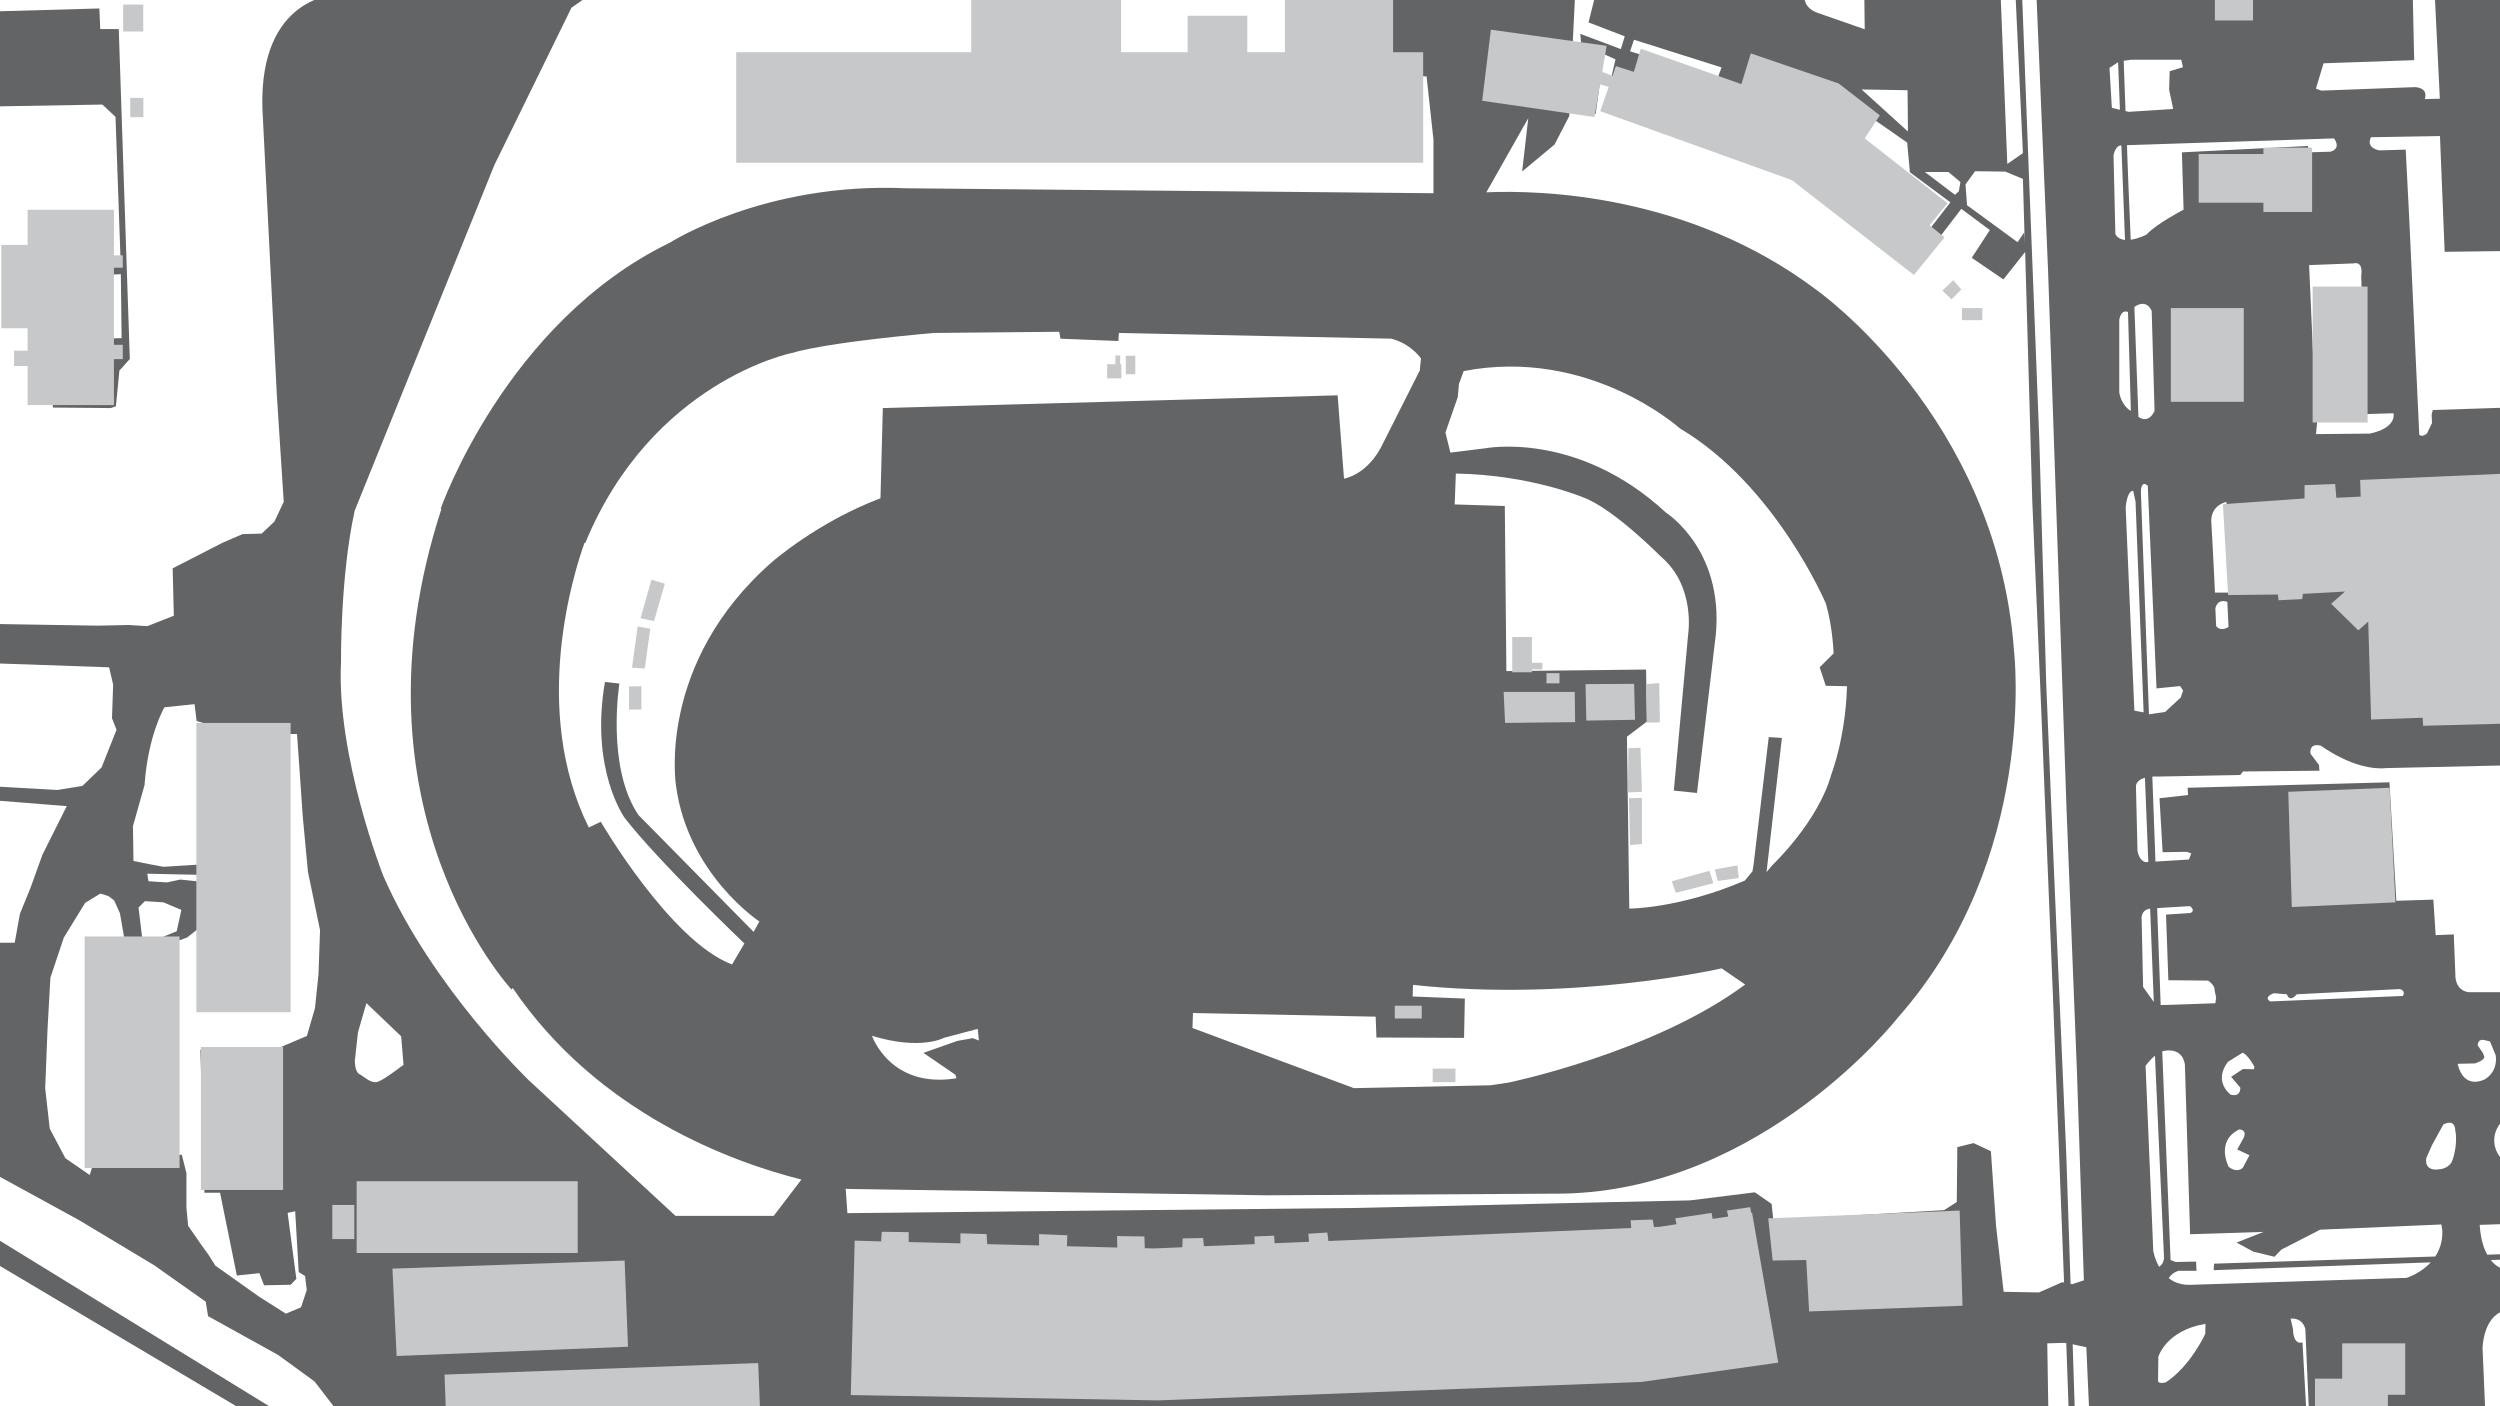 <?xml version="1.0" encoding="utf-8"?>
<!-- Generator: Adobe Illustrator 24.0.1, SVG Export Plug-In . SVG Version: 6.00 Build 0)  -->
<svg version="1.1" id="Background_Details" xmlns="http://www.w3.org/2000/svg" xmlns:xlink="http://www.w3.org/1999/xlink" x="0px"
	 y="0px" viewBox="0 0 1920 1080" style="enable-background:new 0 0 1920 1080;" xml:space="preserve">
<style type="text/css">
	.st0{fill:#636466;}
	.st1{fill:#C7C8CA;}
</style>
<title>background</title>
<g id="Pavement">
	<path class="st0" d="M1912.9,967.7l8.4-0.3l0.6-4.2l-11.7,0.4c-2.8-5-5.1-12.3-5.8-22.9l18.1-0.6l-2.4-51.5
		c-5.8-7.2-6-17.4-0.6-24.9l2.7-2.4l-0.6-99.3h-25.5c0,0-10.7-0.3-10.4-14.2l-1.2-30.2l-13.9,0.6l-1.8-27.3l-28.4,0.9l-5.3-91
		l-155,4.2l0.3,5.6l-21.9,2.4l2.4,41.5l18.4-0.3l3.6,1.2l-1.8,4.7l-25.7,1.6l-2.4-65.3c1.3-0.1,2.8-0.1,4.4,0l63.1-1.2l2.1-2.7
		l58.7-0.6l-0.3-4.4l-6.5-8.6c0,0-1.8-8.6,8-6.2c0,0,26.1,19.6,50.1,17.2l93-2.1l-1.8-274.7l-55.4,1.8l-0.9,3.5l0.3,6.5l-3.9,8
		c0,0-3.8,3.3-5.9,0.9l-7.7-165.9l-2.7-53l-20.2,0.6c0,0-10.7-1.5-6.5-10.1l53-0.9l3.6,88.9l46.5-0.6L1922.5-3L1870-1.8l3.8,77.6
		l-11.6,0.3c0,0,3.6-8.3-7.4-9.2l-72,2.7l-4.2-1.5l5.9-19.5l69.6-2.4l-1.1-49.5H1564l8.9,210.7l7.4,214.8l6.8,199.4l8,201.8
		l5.3,159.9l-9.1,3l-1.1-0.3l-3.3-99.3l-9.2-211.9l-6.2-149.6l-5.3-187l-8-204.4L1553-3l-5,0.9l5.6,119.7l-12,8.3l-5.1-129.5
		l-309.4-7.7l-7.1,28.5l27.8,10.7l-3,9.8L1213.7,26l0.5,6.3l-6.3-0.1l1.9-38.8L1012-8.9v63.4l83.6,4.2l5.3,48.6v41.1l-405.2-3.8
		c-108.5-4.9-181.3,41.8-181.3,41.8c-126.2,61.3-176,204.4-176,204.4l0.6,0.1C263.8,621.8,393,760.1,393,760.1l0.7-1.4
		c65.4,96.3,168.2,133.7,221.8,147.2l-21.3,27.9h-75.4l-112.5-104c0,0-74.7-71.6-112-157.3c0,0-36-91.6-32.4-164
		c0,0-0.7-65.3,10.5-116.3l107.3-265.5L438.9,5.9l21.3-14.8L258.8-4.2c0,0-59.6,0.8-57.3,87l11.1,220.4l5.3,82.2l-7.1,15.1l-9.8,9.3
		l-14.7,0.4l-15.5,6.7l-38.2,19.6l0.9,36.4l-20.4,8l-14.2-0.9l-24,0.5l-80-1.3v30.2l88.9,3.1l3.1,13.3l-0.9,25.8l3.5,8.9l-11.5,28.9
		l-14.7,14.2l-19.1,3.1l-48-2.7l-0.4,10.7l55.5,4.4l-18.7,37.3l-9.3,25.8l-8,19.6l-4,22.2H-3v178.2L60.6,937l57.8,34.7l39.6,28
		l1.8,11.1l53.8,29.8l28,20.4l14.7,19.1l9.3,5.8l403.1-0.4h508.9l395.6,1.8l-0.9-55.6c0,0,12-0.4,13.3-0.4c0.2,0,0.7,0.1,1.3,0.2
		l2.1,58.9l4.7,0.3l-1.9-58.3c4,0.8,8.7,1.9,10.5,2.3l2.5,56l65.4-2.6l238.5-3.8l-2.1-48.9c0,0,0.3-23.7,16.3-28.7v-32
		C1922.7,974.5,1917.7,973.8,1912.9,967.7z M244.6,748.1l-2.7,26.2l-6.2,21.3l-21.8,9.3l-60,1.3l3.1,109.8h12l12.9,63.6l17.3-1.8
		l3.6,9.3l20.4-0.4l4.4-4.5l-6.7-50.7l5.8-1.3l2.7,46.7l4.9,3.1l1.3,10.7l-4.4,13.3l-11.6,4.9l-20.4-12.9l-33.8-24l-5.3-8.4l-5.8-8
		l-9.8-14.2l-1.3-13.8V901l-3.6-14.2l-67.6,5.8l-3.1,9.8l-18.7-12.9l-12-22.7l-3.5-31.1l1.8-45.3l2.2-39.5L49,720.1l16.4-26.7
		l11.6-7.1c0,0,5.3,1.3,6.7,2.2c1.3,0.9,4,3.1,4,3.1l4.4,9.8l3.6,20.5l13.8,0.9l-3.1-25.8l4.9-4.9l14.2,0.9l13.8,5.8l-3.6,16.4
		l-10.7,4.4l8.9,4l9.8-3.6l12.4-9.8l-0.4-32.9l-17.3-1.8l-10.2,2.2l-14.2-0.9l-0.9-5.8l22.7,0.5l18.7,0.4v-8l-28.9,1.8l-9.8-1.8
		l-13.3-2.7l-0.4-26.7l4-14.2l4.9-17.3c2.7-38.7,15.3-59.8,15.3-59.8l23.1-2.4l1.6,12.9l5.8,1.8l3.1,218.7l58.2-1.3L213,563.7h15.1
		l2.2,31.1l2.2,32l4,42.7l9.3,44.9L244.6,748.1z M290.2,830.8L290.2,830.8c-5.3,1.8-10.7-4.2-14.2-5.9s-3.5-10.1-3.5-10.1l2.4-21.9
		l6.5-22.5l26.7,25.5l1.8,21.9C309.8,817.7,295.5,829,290.2,830.8z M1516.9,131.5l23.2,0.3l13.5,5.6l1.4,49.4l-0.5-8.2l-5,7.4
		l-38.8-28.4l-1.2-16L1516.9,131.5z M1496.4,132.1l9.2,7.7l-1.2,7.1l-3,2.7l-23.1-17.5H1496.4z M1465.3,101l-35.6-32.3l35.3,0.6
		L1465.3,101z M1386.5-6.6l45.3,4.2l0.3,24.9L1396.3,10C1396.3,10,1382.6,6.2,1386.5-6.6z M1254.9,30.5l67.3,21.3l-3.3,8.6l-67-21
		L1254.9,30.5z M1402.2,526.7l16.3,0.3c-1.1,39.8-12.1,67.9-12.1,67.9c-10.3,36.7-45.3,69.6-45.3,69.6l-4.4,5.3l11.8-103.1
		l-10.1-0.6l-11.6,97.5l-0.9,5.6l-5.9,7.1c-50.4,21.6-88.7,21.5-88.7,21.5l-1.8-132l15.3-11.6l-0.6-40l-107.3,1.2l-1.2-126.8
		l-38.5-1.2l0.9-23.7c57.2,0.9,98.1,18.4,98.1,18.4c23.1,8.6,59.3,45.3,59.3,45.3c27,22.8,21,59.8,21,59.8l-11,120l17.8,1.8
		l13.6-114.4c10.2-70.8-37.3-100.8-37.3-100.8c-68.4-63.4-139-49.5-139-49.5l-26.7,3.3l-3.8-15.4l9.5-27.3l0.9-10.1l3.6-9.8
		c96.6-18.7,166.2,44.1,166.2,44.1c73.5,43.6,112,134.5,112,134.5c5.3,18.1,5.9,38.2,5.9,38.2l-10.7,10.7L1402.2,526.7z
		 M1084.9,765.3l0.3-8.9c124.2,13.3,237-12.7,237-12.7l18.1,12.4c-70.5,52.4-181.6,75.3-181.6,75.3l-13.9,2.1l-105,2.2l-124-46.2
		l0.4-11.5l140.3,2.8l0.6,16l67.3,0.3l0.6-30.2L1084.9,765.3z M519.2,603.7c9.3,68,64,104,64,104l-4.4,8l-88.5-89.8
		C465.4,589,475.7,525,475.7,525l-11.1-1.3c-11.6,67.5,15.1,104.4,15.1,104.4c26.2,33.8,92,96.5,92,96.5l-9.5,16.1
		c-47.4-17.8-100.8-109.6-100.8-109.6l-9.2,4.4c-45.2-90.9-11-197.2-3.3-218.6l0.6,0.1c51.1-124,158.2-145.8,158.2-145.8
		c30.2-8.9,109.8-15.5,109.8-15.5l96-0.9l0.9,5.3l44.5,1.8l0.4-6.2l209.3,4.4c9,2.4,17,7.7,22.7,15.1l-0.9,9.3l-28,55.5
		c-11.6,24.9-30.2,27.6-30.2,27.6l-4.9-64l-349.3,9.8l-1.8,69.3c-47.5,17.8-82.7,48.4-82.7,48.4
		C503.7,509.4,519.2,603.7,519.2,603.7z M733.7,825.4l0.9,2.7c-51,8.3-64.9-32.6-64.9-32.6c37.6,11.5,55.4,1.5,55.4,1.5l25.8-6.8
		l0.9,8.9l-4.7-1.8l-11.8,2.1l-26.1,9.2L733.7,825.4z M1565.9,992.6l-27.1-0.5l-5.8-50.2l-4-57.8l-13.3-6.2l-12.5,3.1l-0.4,42.2
		l-9.8,6.2l-131.1,7.6l-1.3-12.4l-12.9-8.9l-49.8,6.2l-59.6,1.3l-196,4.5l-391.5,4l-1.3-18.8c0.8,0.1,1.3,0.2,1.3,0.2l322.2,4.9
		l227.6-1.3c153.8-3.1,256.9-135.1,256.9-135.1c108-122.2,89.3-281.3,89.3-281.3c-12.9-180.4-152-277.8-152-277.8
		c-98.3-73.9-212.7-76.6-253.3-74.8l32.2-56.9l-4.7,40.9l24.9-20.7l11.3-21.9l0.2-4.3l20.1,2.7l6.1-46l9.1,4.1l-6.5,28.1l151.4,47.7
		l23.7-50.4l55.4,38.5l2.1,22.8l31.1,23.1l-37,47.7l8.6,5.3l36.8-48l21.9,16.3l-13.9,21.3l24.3,16.6l16.7-21.1l5.5,192l6.5,151.1
		l9.2,224.9l8.7,223.5l-1.4-0.3L1565.9,992.6z M1900.7,816.7c0,0,6.9-2,7.3-4.9l-1.1-3.1l-4-5.8c0,0-0.4-5.6,5.6-4l3.8,0.9l4.4,10.7
		c0,0,2.4,11.5-8,18.2c0,0-16.2,9.4-21.3-11.7l0,0L1900.7,816.7z M1863.4,889.4l4.4-10l8.7-15.8c9.3-4.7,9.1,4.2,9.1,4.2
		c2.3,11.2-2,22.9-2,22.9l0,0c-2.2,6.9-10,7.3-10,7.3C1861,899.9,1863.4,889.4,1863.4,889.4z M1746.3,762.8L1746.3,762.8l10,0.8
		c2.4,6.9,7.6,0,7.6,0l79.1-4c5.1,1.3,2.4,5.3,2.4,5.3l-101.9,4.2C1738,765.5,1746.3,762.8,1746.3,762.8z M1711.2,815.4l11.1-6.9
		c4,1.3,9.1,10.7,9.1,10.7l-0.4,2l-8.4-0.2l-9.1,6l7.1,8.4c-0.2,8.2-7.8,5.1-7.8,5.1C1699.4,828.6,1711.2,815.4,1711.2,815.4
		L1711.2,815.4z M1727.6,887.2l-5.1,9.6c0,0-4,4.7-10.9-0.7c0,0-10.4-19.8,8.2-28.7c0,0,6.2,0,3.3,6.5l-4.9,8.9L1727.6,887.2z
		 M1681.9,695.9c0,0,4.7,3.3,0.3,5.3l-18.7,1.2l1.8,50.4l30.5,0.3c0,0,5.3,3.3,5,7.4l1.2,5.6l-0.6,4.4l-42,1.4l-2.7-74.5
		L1681.9,695.9z M1674.8,535.7l-12,11.1l-12.4,1.8l-6.2-171.1c0,0,0-9.3,5.3-4.4l6.7,155.6l18.2-1.8l2.2,3.5L1674.8,535.7z
		 M1642.3,320.1l-3.1-84.4c9.8-6.7,13.3,3.1,13.3,3.1l2.2,76.9C1649.4,326.3,1642.3,320.1,1642.3,320.1L1642.3,320.1z M1702,480.8
		l-0.6-13.6c0,0,1.2-7.7,9.2-5l0.9,19.3C1711.5,481.5,1705.6,485.6,1702,480.8z M1701.1,455.1c0,0-1.9-39.9-2.8-53.6
		c-0.9-13.8,11.6-16,11.6-16l1.6,69.6H1701.1z M1813.4,212.1L1813.4,212.1l4,105.7l-0.2,0.2l21-0.6c0,0,3.1,11.1-18.2,15.6
		l-41.3,0.4l0.9-9.8h-0.9l-5.3-120l34.2-1.3C1807.6,202.3,1815.2,199.7,1813.4,212.1z M1792.5,106.3c0,0,6.2,7.6-2.7,10.2L1773,117
		l-0.4-4.9l-96.9,4.9l1.3,44c0,0-21.3,11.1-28.4,19.1c0,0-6,3.2-12.2,4l-1.8-42.5l-1.1-30.1L1792.5,106.3z M1675.2,45.8l1.3,5.8
		l-10.2,3.1l-0.4,14.3l3.1,14.7l-34.2,2.2l-2.4-0.6l-1.4-38.6l5.5-0.8H1675.2z M1620.1,52.1l6.6-4.3l1.4,36.5l-6.2-1.5L1620.1,52.1z
		 M1624.6,179.7L1624.6,179.7l-1.4-60.5c0,0,1.3-7.5,5.8-7.5l0.2,0l2.8,72.6C1628.9,183.9,1626.1,182.7,1624.6,179.7z M1627.6,245.8
		c0,0,0.9-8.4,6.7-6.2l2.2,76c0,0-7.1-3.6-8.9-14.2V245.8z M1632.5,389.8c0,0,0.9-12.9,5.8-12.9l1.8,8.4l6.2,161.8l-7.1-1.3
		L1632.5,389.8z M1641.6,653.3l-1.2-49.5c0,0-0.2-4.5,6.9-6.5l2.6,64.7l-2.1,0.1C1647.8,662.2,1642.8,661.3,1641.6,653.3z
		 M1644.8,706.6c0,0-1.4-7.6,6.5-8.8l2.8,71.7l-8.2-11.5L1644.8,706.6z M1647.8,818.5c2.7-3.5,5.1-6,7.2-7.7l6.9,153.6
		c0.5,4.6-1.8,7.2-3.7,8.5c-3.6-6.3-4.5-12.4-4.5-12.4L1647.8,818.5z M1693.6,1024.5c0,0-11.3,24.7-30.2,37.1c0,0-5.3,1.6-6-0.9
		l0.2-18.7c0,0,5.8-20.2,36.2-25.3L1693.6,1024.5z M1771.2,1082.5l-2.9-51.6c0,0-6.9,3.1-7.3-10.2l-1.8-8c0,0,8.9-1.3,11.3,8l2.7,62
		L1771.2,1082.5z M1848.3,981.4L1848.3,981.4l-164.9,5.3c-7.8,0.5-13.6-1.7-17.8-5.1c1.7-2.7,4.3-4.7,7.4-5.6h13.9l-0.3-7.1
		l-15.7,0.3l-3.9-1.5l-6.4-160.2c1.2-0.5,1.8-0.5,1.8-0.5c14.9-2.4,15.6,10.9,15.6,10.9l4,130l56.4-1.8l-20.7,8.2l12.7,6.9l16.4,4
		l5.3-5.5l29.8-15.3l93.1-4l0.7,4.7c0.3,8.2-2,14.7-5.4,19.9l-169.9,5.5l-0.3,5l166.7-6C1858.9,978.1,1848.3,981.4,1848.3,981.4z"/>
	<polygon class="st0" points="78.6,80.3 88.7,89.7 92.6,199.7 14.9,202.6 14.6,189.3 1.6,189.3 1.9,250.9 33.9,250.9 33.3,212.7 
		92.8,210.6 93.4,259.7 38.3,261 40.6,313 85,313.4 89,312.1 91.7,284.6 99.7,275.7 91.2,22.3 77,22.3 76.3,6.5 -5.5,8.8 -1.7,81.7 
			"/>
	<polygon class="st0" points="-4.9,969.4 201.9,1092.1 214.9,1085 -2,951.7 	"/>
</g>
<g id="Buildings">
	<polygon class="st1" points="1345,931.6 1344.1,927.1 1326.3,929.7 1327.3,934.3 1315.3,936.1 1314.5,931.5 1286.6,935.7 
		1287.6,940.2 1274.5,942.2 1270.3,942.4 1269.2,936.6 1252.3,937.2 1252.8,943.1 1020.2,953.1 1019.4,946.6 1004.8,947.5 
		1005.3,953.7 978.9,954.8 978.5,949 963.4,949.6 963.6,955.5 924.6,957.1 924,950.8 908.3,951.1 908,957.9 886.3,958.8 
		879.2,958.6 878.9,949.6 857.9,949.3 858.1,958.1 819.4,957.1 819.7,948.7 798,947.8 798,956.5 758.2,955.5 757.7,947.8 
		737.6,947.2 737.6,954.9 697.9,953.9 697.9,946.3 677.2,946 676.7,953.4 656.4,952.8 653.4,1071.4 889.3,1075.5 1260.8,1061.3 
		1365.7,1046.5 1345.6,931.5 	"/>
	<polygon class="st1" points="1358,935.7 1361.4,968.1 1387.2,967.7 1389.4,1007.2 1507.2,1002.8 1505,929.7 	"/>
	<polygon class="st1" points="1287,685.7 1315.9,678.3 1312.8,668.8 1283.9,676.8 	"/>
	<polygon class="st1" points="1319.2,676.6 1335.4,674.3 1334.3,664.6 1317,667.7 	"/>
	<polygon class="st1" points="1259.9,574.3 1250.6,574.6 1250.1,608.6 1261,608.1 	"/>
	<polygon class="st1" points="1261,648.3 1261,612.8 1251,613 1251.9,649 	"/>
	<polygon class="st1" points="1264.8,555 1274.8,554.8 1274.3,524.6 1264.3,525.4 	"/>
	<polygon class="st1" points="1255,525.2 1217.7,525.4 1218.3,553.4 1255.7,552.8 	"/>
	<polygon class="st1" points="1155.9,555.2 1209.7,554.6 1209.4,531.4 1154.8,531.4 	"/>
	<polygon class="st1" points="1161.4,489.2 1161.4,516.3 1176.5,516.3 1176.5,514.1 1184.5,514.1 1184.5,509 1176.5,509 
		1176.5,489.2 	"/>
	<rect x="1187.7" y="517" class="st1" width="10" height="7.8"/>
	<polygon class="st1" points="856.6,273 856.6,279.7 850.3,279.7 850.3,290.6 861.2,290.6 861.2,279.7 860.3,279.7 860.3,273 	"/>
	<rect x="864.6" y="273.2" class="st1" width="7.3" height="14.2"/>
	<rect x="483.1" y="527.1" class="st1" width="9.5" height="17.8"/>
	<polygon class="st1" points="499.4,482.8 489.7,481.2 485.4,512.8 495.2,513.4 	"/>
	<polygon class="st1" points="510.6,448.3 500.3,445.2 491.9,474.8 502.3,477 	"/>
	<rect x="150.8" y="555.2" class="st1" width="72.4" height="222.2"/>
	<rect x="65" y="719.2" class="st1" width="72.9" height="177.8"/>
	<rect x="154.3" y="804.1" class="st1" width="63.1" height="109.8"/>
	<rect x="273.9" y="907.2" class="st1" width="169.8" height="55.1"/>
	<rect x="255.2" y="925.4" class="st1" width="16.9" height="26.2"/>
	<polygon class="st1" points="479.7,968.1 301.4,974.3 304.6,1041.4 482.3,1034.3 	"/>
	<polygon class="st1" points="341.4,1055.7 342.8,1093.9 584.1,1092.6 582.3,1046.8 	"/>
	<rect x="1071.2" y="772.4" class="st1" width="20.7" height="9.8"/>
	<rect x="1100.3" y="820.7" class="st1" width="17.5" height="10.4"/>
	<polygon class="st1" points="1093,40.1 1069.9,40.1 1069.9,-4.8 986.8,-4.8 986.8,40.1 957.9,40.1 957.9,12.1 912.1,12.1 
		912.1,40.1 861,40.1 861,-4.3 745.9,-4.3 745.9,40.1 565.4,40.1 565.4,125 1093,125 	"/>
	<polygon class="st1" points="1228.8,64.8 1235.5,66.7 1229,85.4 1376.1,138.3 1469.9,211.2 1493.4,182.3 1481.9,173 1495.7,156.1 
		1432.1,106.3 1443.7,88.6 1412.1,64.1 1344.6,41 1337.4,64.6 1260.1,37.4 1254.8,55.2 1241,50.8 1238.4,58.3 1230.5,55.2 
		1233.9,35.2 1145,22.8 1138.3,77.4 1224.6,89.9 	"/>
	<rect x="1506.8" y="236.6" class="st1" width="15.6" height="9.3"/>
	<polygon class="st1" points="1498.8,229.9 1506.3,222.3 1500.1,215.2 1491.7,223.2 	"/>
	<rect x="1667.2" y="236.6" class="st1" width="56" height="72"/>
	<rect x="1776.1" y="220.1" class="st1" width="42.2" height="104.4"/>
	<polygon class="st1" points="1738.3,162.8 1775.7,162.8 1775.7,113.4 1738.3,113.4 1738.3,118.3 1688.6,118.3 1688.6,155.7 
		1738.3,155.7 	"/>
	<polygon class="st1" points="1925.4,363.7 1812.6,368.6 1813,381.4 1794.3,382.3 1793.4,371.7 1769.9,372.6 1769.9,382.8 
		1707.2,387.2 1711.2,457 1749.4,456.6 1749.9,461 1768.1,460.1 1768.6,456.1 1801,454.3 1790.3,463.7 1811.2,484.1 1818.8,477.4 
		1821,552.6 1860.6,551.2 1861,557.4 1925.9,555.7 	"/>
	<polygon class="st1" points="1835.2,605 1757.4,608.1 1760.1,696.6 1839.7,693 	"/>
	<polygon class="st1" points="1798.8,1058.8 1777.9,1058.8 1777.9,1094.3 1833.9,1094.3 1833.9,1071.2 1847.2,1071.2 1847.2,1031.7 
		1798.8,1031.7 	"/>
	<rect x="1701" y="-3.9" class="st1" width="29.3" height="19.6"/>
	<rect x="94.6" y="3.5" class="st1" width="15.4" height="20.7"/>
	<rect x="100" y="75.2" class="st1" width="10.1" height="14.8"/>
	<polygon class="st1" points="87.5,311.1 87.5,275.8 94.3,275.8 94.3,264.8 87.5,264.8 87.5,205.6 94.3,205.6 94.3,196.1 
		87.5,196.1 87.5,161.1 21.2,161.1 21.2,188.1 1,188.1 1,252.1 21.2,252.1 21.2,269.3 10.8,269.3 10.8,281.1 21.2,281.1 21.2,311.1 
			"/>
</g>
</svg>
